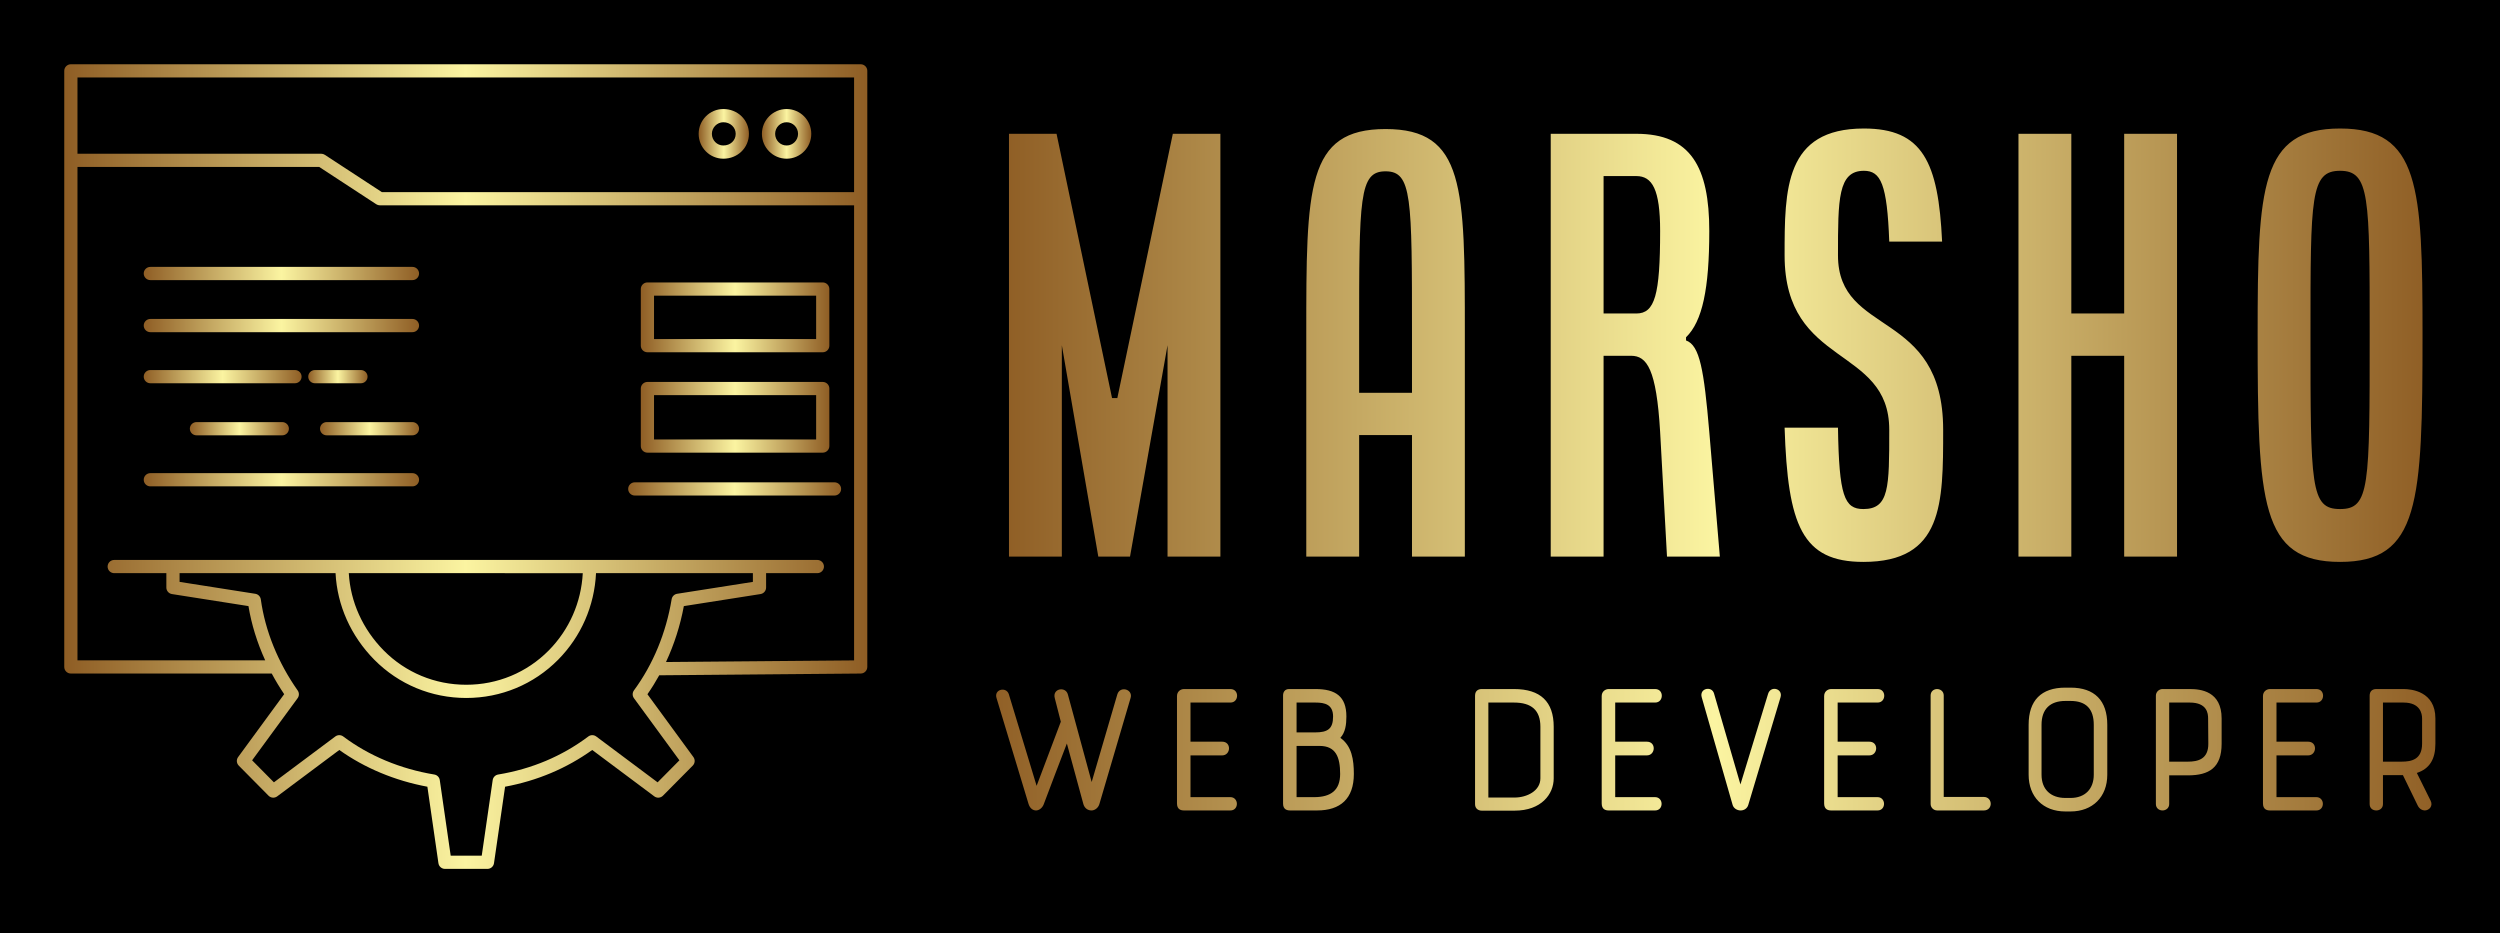 
        <svg xmlns="http://www.w3.org/2000/svg" xmlns:xlink="http://www.w3.org/1999/xlink" version="1.1" width="3162.602" 
        height="1180.866" viewBox="0 0 3162.602 1180.866">
			<rect fill="#000000" width="3162.602" height="1180.866"/>
			<g transform="scale(8.13) translate(10, 10)">
				<defs id="SvgjsDefs1443"><linearGradient id="SvgjsLinearGradient1450"><stop id="SvgjsStop1451" stop-color="#8f5e25" offset="0"></stop><stop id="SvgjsStop1452" stop-color="#fbf4a1" offset="0.5"></stop><stop id="SvgjsStop1453" stop-color="#8f5e25" offset="1"></stop></linearGradient><linearGradient id="SvgjsLinearGradient1454"><stop id="SvgjsStop1455" stop-color="#8f5e25" offset="0"></stop><stop id="SvgjsStop1456" stop-color="#fbf4a1" offset="0.5"></stop><stop id="SvgjsStop1457" stop-color="#8f5e25" offset="1"></stop></linearGradient><linearGradient id="SvgjsLinearGradient1458"><stop id="SvgjsStop1459" stop-color="#8f5e25" offset="0"></stop><stop id="SvgjsStop1460" stop-color="#fbf4a1" offset="0.5"></stop><stop id="SvgjsStop1461" stop-color="#8f5e25" offset="1"></stop></linearGradient></defs><g id="SvgjsG1444" featureKey="symbolFeature-0" transform="matrix(0.257,0,0,0.257,-3.286,-3.231)" fill="url(#SvgjsLinearGradient1450)"><g xmlns="http://www.w3.org/2000/svg"><path d="M494.985,12.567H16.781c-2.209,0-4,1.791-4,4v360.896c0,2.209,1.791,4,4,4h121.448c0.055,0,0.106-0.014,0.161-0.017   c2.283,4.259,4.798,8.436,7.542,12.504l-27.886,38.075c-1.162,1.586-0.999,3.78,0.384,5.178l18.046,18.229   c1.405,1.417,3.638,1.585,5.236,0.391l37.599-28.085c15.371,10.949,33.692,18.594,53.327,22.249l6.688,46.317   c0.284,1.969,1.971,3.429,3.959,3.429h25.723c1.987,0,3.674-1.459,3.959-3.426l6.716-46.32   c19.462-3.622,37.185-11.094,52.767-22.246l37.574,28.081c1.599,1.195,3.832,1.028,5.236-0.39l18.055-18.229   c1.384-1.396,1.547-3.591,0.386-5.177l-27.829-38.027c2.569-3.67,4.949-7.506,7.143-11.476l122.008-1.061   c2.195-0.02,3.965-1.805,3.965-4V16.567C498.985,14.358,497.194,12.567,494.985,12.567z M490.985,20.567v69.415H205.076   l-34.552-22.591c-0.651-0.425-1.412-0.652-2.189-0.652H20.781V20.567H490.985z M357.702,396.384l27.526,37.614l-13.204,13.332   l-37.159-27.771c-1.422-1.063-3.377-1.061-4.797,0.006c-15.876,11.926-34.24,19.677-54.581,23.036   c-1.72,0.283-3.058,1.647-3.308,3.372l-6.635,45.759h-18.797l-6.607-45.756c-0.249-1.726-1.587-3.091-3.307-3.375   c-20.513-3.388-39.583-11.354-55.147-23.037c-1.42-1.066-3.374-1.068-4.795-0.006l-37.179,27.771l-13.197-13.331l27.549-37.614   c1.014-1.384,1.032-3.261,0.045-4.664c-11.957-17.002-19.677-36.07-22.326-55.145c-0.243-1.746-1.599-3.128-3.341-3.401   l-45.846-7.206v-5.279h94.437c0.994,19.502,9.236,37.983,23.471,52.421c14.787,14.925,34.549,23.144,55.652,23.143   c0.006,0,0.015,0,0.021,0c21.095-0.006,40.845-8.225,55.614-23.147c13.93-14.101,21.992-32.585,22.95-52.416h94.97v5.278   l-45.864,7.207c-1.704,0.268-3.045,1.598-3.325,3.3c-3.367,20.398-11.256,39.479-22.813,55.175   C356.673,393.057,356.67,394.974,357.702,396.384z M326.722,320.689c-0.949,17.709-8.182,34.2-20.619,46.792   c-13.253,13.39-30.983,20.767-49.927,20.771c-0.007,0-0.012,0-0.019,0c-18.951,0-36.697-7.377-49.963-20.767   c-12.738-12.92-20.15-29.408-21.14-46.797H326.722z M377.101,374.487c4.951-10.597,8.612-22,10.813-33.854l46.419-7.294   c1.945-0.306,3.379-1.981,3.379-3.951v-8.701h31.028c2.209,0,4-1.791,4-4s-1.791-4-4-4H43.028c-2.209,0-4,1.791-4,4s1.791,4,4,4   h31.568v8.701c0,1.97,1.434,3.646,3.379,3.951l46.331,7.283c1.827,11.114,5.26,22.178,10.132,32.84H20.781V74.739h146.363   l34.552,22.591c0.651,0.425,1.412,0.652,2.189,0.652h287.101v275.515L377.101,374.487z"></path><path d="M450.129,69.751c8.237,0,14.938-6.753,14.938-15.054c0-8.286-6.701-15.027-14.938-15.027   c-8.243,0-14.949,6.741-14.949,15.027C435.18,62.998,441.886,69.751,450.129,69.751z M450.129,47.67   c3.826,0,6.938,3.152,6.938,7.027c0,3.89-3.112,7.054-6.938,7.054c-3.832,0-6.949-3.164-6.949-7.054   C443.18,50.822,446.297,47.67,450.129,47.67z"></path><path d="M411.819,69.751c8.688,0,15.495-6.612,15.495-15.054c0-8.427-6.807-15.027-15.495-15.027   c-8.237,0-14.939,6.741-14.939,15.027C396.88,62.998,403.582,69.751,411.819,69.751z M411.819,47.67   c4.203,0,7.495,3.087,7.495,7.027c0,4.021-3.223,7.054-7.495,7.054c-3.826,0-6.939-3.164-6.939-7.054   C404.88,50.888,408.058,47.67,411.819,47.67z"></path><path d="M365.853,186.941h106.163c2.209,0,4-1.791,4-4v-34.276c0-2.209-1.791-4-4-4H365.853c-2.209,0-4,1.791-4,4v34.276   C361.853,185.15,363.644,186.941,365.853,186.941z M369.853,152.665h98.163v26.276h-98.163V152.665z"></path><path d="M365.853,247.721h106.163c2.209,0,4-1.791,4-4V208.91c0-2.209-1.791-4-4-4H365.853c-2.209,0-4,1.791-4,4v34.811   C361.853,245.93,363.644,247.721,365.853,247.721z M369.853,212.91h98.163v26.811h-98.163V212.91z"></path><path d="M223.598,135.255H64.897c-2.209,0-4,1.791-4,4s1.791,4,4,4h158.701c2.209,0,4-1.791,4-4S225.807,135.255,223.598,135.255z"></path><path d="M223.598,166.775H64.897c-2.209,0-4,1.791-4,4s1.791,4,4,4h158.701c2.209,0,4-1.791,4-4S225.807,166.775,223.598,166.775z"></path><path d="M156.48,201.708c0-2.209-1.791-4-4-4H64.897c-2.209,0-4,1.791-4,4s1.791,4,4,4h87.583   C154.689,205.708,156.48,203.917,156.48,201.708z"></path><path d="M223.598,229.229h-51.974c-2.209,0-4,1.791-4,4s1.791,4,4,4h51.974c2.209,0,4-1.791,4-4S225.807,229.229,223.598,229.229z"></path><path d="M223.598,260.133H64.897c-2.209,0-4,1.791-4,4s1.791,4,4,4h158.701c2.209,0,4-1.791,4-4S225.807,260.133,223.598,260.133z"></path><path d="M92.817,229.229c-2.209,0-4,1.791-4,4s1.791,4,4,4h51.974c2.209,0,4-1.791,4-4s-1.791-4-4-4H92.817z"></path><path d="M192.419,205.708c2.209,0,4-1.791,4-4s-1.791-4-4-4h-27.914c-2.209,0-4,1.791-4,4s1.791,4,4,4H192.419z"></path><path d="M479.135,265.686H358.198c-2.209,0-4,1.791-4,4s1.791,4,4,4h120.937c2.209,0,4-1.791,4-4S481.344,265.686,479.135,265.686z   "></path></g></g><g id="SvgjsG1445" featureKey="nameFeature-0" transform="matrix(2.056,0,0,2.056,142.887,-5.629)" fill="url(#SvgjsLinearGradient1454)"><path d="M2 40 l0 -32 l3.6 0 l4.2 20 l0.4 0 l4.2 -20 l3.6 0 l0 32 l-4 0 l0 -16 l-2.84 16 l-2.4 0 l-2.76 -16 l0 16 l-4 0 z M24.5 40 l0 -16.8 c0 -11.16 0 -15.56 6 -15.56 s6 4.4 6 15.56 l0 16.8 l-4 0 l0 -9.2 l-4 0 l0 9.2 l-4 0 z M28.5 27.6 l4 0 l0 -4.4 c0 -10.4 0 -12.36 -2 -12.36 s-2 1.96 -2 12.36 l0 4.4 z M43 40 l0 -32 l6.48 0 c4.12 0 5.52 2.52 5.52 7.36 c0 4.36 -0.52 6.84 -1.76 8.04 l0 0.24 c1.04 0.36 1.36 2.24 1.76 6.92 l0.8 9.44 l-4 0 l-0.52 -9.44 c-0.28 -4.76 -1 -5.76 -2.2 -5.76 l-2.08 0 l0 15.2 l-4 0 z M47 21.6 l2.48 0 c1.4 0 1.8 -1.4 1.8 -6.24 c0 -3.16 -0.6 -4.16 -1.8 -4.16 l-2.48 0 l0 10.4 z M60.7 30.24 l4.04 0 c0.08 5.16 0.48 6.16 1.92 6.16 c1.96 0 1.96 -1.64 1.96 -6 c0 -6.4 -7.92 -4.68 -7.92 -13.2 c0 -5 0 -9.6 6 -9.6 c4.44 0 5.64 2.52 5.92 8.56 l-4 0 c-0.16 -4.36 -0.64 -5.36 -1.92 -5.36 c-1.96 0 -1.96 2.16 -1.96 6.4 c0 6.2 7.96 4 7.96 13.2 c0 5.6 0 10 -6.04 10 c-4.64 0 -5.72 -2.76 -5.96 -10.16 z M78.4 40 l0 -32 l4 0 l0 13.6 l4 0 l0 -13.6 l4 0 l0 32 l-4 0 l0 -15.2 l-4 0 l0 15.2 l-4 0 z M96.5 23.16 c0 -11.16 0.24 -15.56 6.24 -15.56 s6.24 4.4 6.24 15.56 c0 12.8 -0.24 17.24 -6.24 17.24 s-6.24 -4.44 -6.24 -17.24 z M100.5 23.16 c0 11.56 0 13.24 2.24 13.24 s2.24 -1.68 2.24 -13.24 c0 -10.4 0 -12.36 -2.24 -12.36 s-2.24 1.96 -2.24 12.36 z"></path></g><g id="SvgjsG1446" featureKey="sloganFeature-0" transform="matrix(1.569,0,0,1.569,141.792,85.669)" fill="url(#SvgjsLinearGradient1458)"><path d="M6.06 16.96 l2.4 -6.36 l-0.6 -2.34 c-0.26 -0.96 1.08 -1.2 1.3 -0.36 l2.36 8.68 l2.54 -8.68 c0.26 -0.9 1.58 -0.52 1.32 0.34 l-3.1 10.54 c-0.12 0.38 -0.46 0.62 -0.78 0.62 c-0.36 0 -0.68 -0.22 -0.8 -0.62 l-1.64 -6.02 c-0.76 2 -1.56 4.04 -2.3 6.04 c-0.14 0.36 -0.46 0.6 -0.76 0.6 s-0.6 -0.2 -0.74 -0.64 l-3.18 -10.52 c-0.26 -0.86 0.96 -1.14 1.22 -0.38 z M19.98 18.7 l0 -10.64 c0 -0.46 0.36 -0.7 0.7 -0.7 l4.6 0 c0.44 0 0.66 0.32 0.66 0.66 s-0.22 0.68 -0.66 0.68 l-3.96 0 l0 3.88 l3.14 0 c0.46 0 0.68 0.32 0.68 0.66 s-0.24 0.7 -0.68 0.7 l-3.14 0 l0 4.14 l3.96 0 c0.42 0 0.64 0.34 0.64 0.66 c0 0.34 -0.22 0.66 -0.64 0.66 l-4.6 0 c-0.34 0 -0.7 -0.12 -0.7 -0.7 z M30.5 18.72 l0 -10.72 c0 -0.32 0.16 -0.64 0.6 -0.64 l2.62 0 c1.98 0 3.06 0.72 3.06 2.72 c0 0.8 -0.1 1.58 -0.6 2.12 c1.14 0.8 1.34 2.18 1.34 3.58 c0 2.46 -1.34 3.62 -3.64 3.62 l-2.68 0 c-0.34 0 -0.7 -0.12 -0.7 -0.68 z M31.84 18.08 l1.74 0 c1.66 0 2.58 -0.68 2.58 -2.3 c0 -1.66 -0.42 -2.78 -2.04 -2.78 l-2.28 0 l0 5.08 z M35.46 10.08 c0 -1.2 -0.84 -1.38 -1.74 -1.38 l-1.88 0 l0 2.96 l1.84 0 c1.26 0 1.78 -0.36 1.78 -1.58 z M49.54 18.78 l0 -10.76 c0 -0.54 0.38 -0.66 0.66 -0.66 l3.2 0 c2.64 0 3.94 1.26 3.94 3.74 l0 5.12 c0 1.56 -1.22 3.2 -3.88 3.2 l-3.26 0 c-0.28 0 -0.66 -0.16 -0.66 -0.64 z M56.02 16.22 l0 -5.12 c0 -1.64 -0.88 -2.4 -2.62 -2.4 l-2.54 0 l0 9.42 l2.6 0 c1.22 0 2.56 -0.66 2.56 -1.9 z M62.1 18.7 l0 -10.64 c0 -0.46 0.36 -0.7 0.7 -0.7 l4.6 0 c0.44 0 0.66 0.32 0.66 0.66 s-0.22 0.68 -0.66 0.68 l-3.96 0 l0 3.88 l3.14 0 c0.46 0 0.68 0.32 0.68 0.66 s-0.24 0.7 -0.68 0.7 l-3.14 0 l0 4.14 l3.96 0 c0.42 0 0.64 0.34 0.64 0.66 c0 0.34 -0.22 0.66 -0.64 0.66 l-4.6 0 c-0.34 0 -0.7 -0.12 -0.7 -0.7 z M73.24 7.8 l2.62 9.02 l2.74 -8.98 c0.26 -0.86 1.48 -0.52 1.24 0.32 l-3.2 10.68 c-0.1 0.36 -0.42 0.56 -0.76 0.56 s-0.7 -0.2 -0.8 -0.56 l-3.06 -10.66 c-0.26 -0.9 1 -1.16 1.22 -0.38 z M84.16 18.7 l0 -10.64 c0 -0.46 0.36 -0.7 0.7 -0.7 l4.6 0 c0.44 0 0.66 0.32 0.66 0.66 s-0.22 0.68 -0.66 0.68 l-3.96 0 l0 3.88 l3.14 0 c0.46 0 0.68 0.32 0.68 0.66 s-0.24 0.7 -0.68 0.7 l-3.14 0 l0 4.14 l3.96 0 c0.42 0 0.64 0.34 0.64 0.66 c0 0.34 -0.22 0.66 -0.64 0.66 l-4.6 0 c-0.34 0 -0.7 -0.12 -0.7 -0.7 z M94.72 18.76 l0 -10.76 c0 -0.42 0.32 -0.64 0.64 -0.64 s0.66 0.22 0.66 0.64 l0 10.06 l3.98 0 c0.44 0 0.68 0.34 0.68 0.68 s-0.24 0.66 -0.68 0.66 l-4.62 0 c-0.4 0 -0.66 -0.32 -0.66 -0.64 z M104.44 15.86 l0 -4.96 c0 -2.4 1.24 -3.68 3.64 -3.68 l0.52 0 c2.38 0 3.64 1.28 3.64 3.68 l0 4.96 c0 2.2 -1.46 3.64 -3.64 3.64 l-0.52 0 c-2.22 0 -3.64 -1.46 -3.64 -3.64 z M108.08 18.16 l0.52 0 c1.44 0 2.3 -0.9 2.3 -2.3 l0 -4.96 c0 -1.56 -0.76 -2.36 -2.3 -2.36 l-0.52 0 c-1.52 0 -2.36 0.82 -2.36 2.36 l0 4.96 c0 1.46 0.92 2.3 2.36 2.3 z M123.58 10.28 l0 2.5 c0 2.38 -1.24 3.14 -3.34 3.14 l-1.86 0 l0 2.84 c0 0.42 -0.34 0.64 -0.66 0.64 c-0.34 0 -0.66 -0.22 -0.66 -0.64 l0 -10.74 c0 -0.38 0.32 -0.66 0.66 -0.66 l2.7 0 c1.1 0 3.16 0.22 3.16 2.92 z M120.42 8.7 l-2.04 0 l0 5.86 l1.86 0 c0.98 0 2.04 -0.24 2.02 -1.8 l-0.02 -2.48 c0 -0.48 -0.08 -1.58 -1.82 -1.58 z M127.68 18.7 l0 -10.64 c0 -0.46 0.36 -0.7 0.7 -0.7 l4.6 0 c0.44 0 0.66 0.32 0.66 0.66 s-0.22 0.68 -0.66 0.68 l-3.96 0 l0 3.88 l3.14 0 c0.46 0 0.68 0.32 0.68 0.66 s-0.24 0.7 -0.68 0.7 l-3.14 0 l0 4.14 l3.96 0 c0.42 0 0.64 0.34 0.64 0.66 c0 0.34 -0.22 0.66 -0.64 0.66 l-4.6 0 c-0.34 0 -0.7 -0.12 -0.7 -0.7 z M139.58 15.9 l0 2.86 c0 0.44 -0.34 0.64 -0.66 0.64 c-0.34 0 -0.66 -0.2 -0.66 -0.64 l0 -10.74 c0 -0.4 0.22 -0.66 0.66 -0.66 l2.7 0 c0.76 0 3.16 0.22 3.16 2.92 l0 2.5 c0 1.52 -0.56 2.48 -1.84 2.9 l1.36 2.74 c0.28 0.54 -0.14 0.98 -0.58 0.98 c-0.24 0 -0.54 -0.16 -0.7 -0.5 l-1.46 -3 l-1.98 0 z M143.46 12.78 l0 -2.5 c0 -0.48 -0.18 -1.58 -1.84 -1.58 l-2.04 0 l0 5.86 l1.86 0 c0.98 0 2.02 -0.22 2.02 -1.78 z"></path></g>
			</g>
		</svg>
	